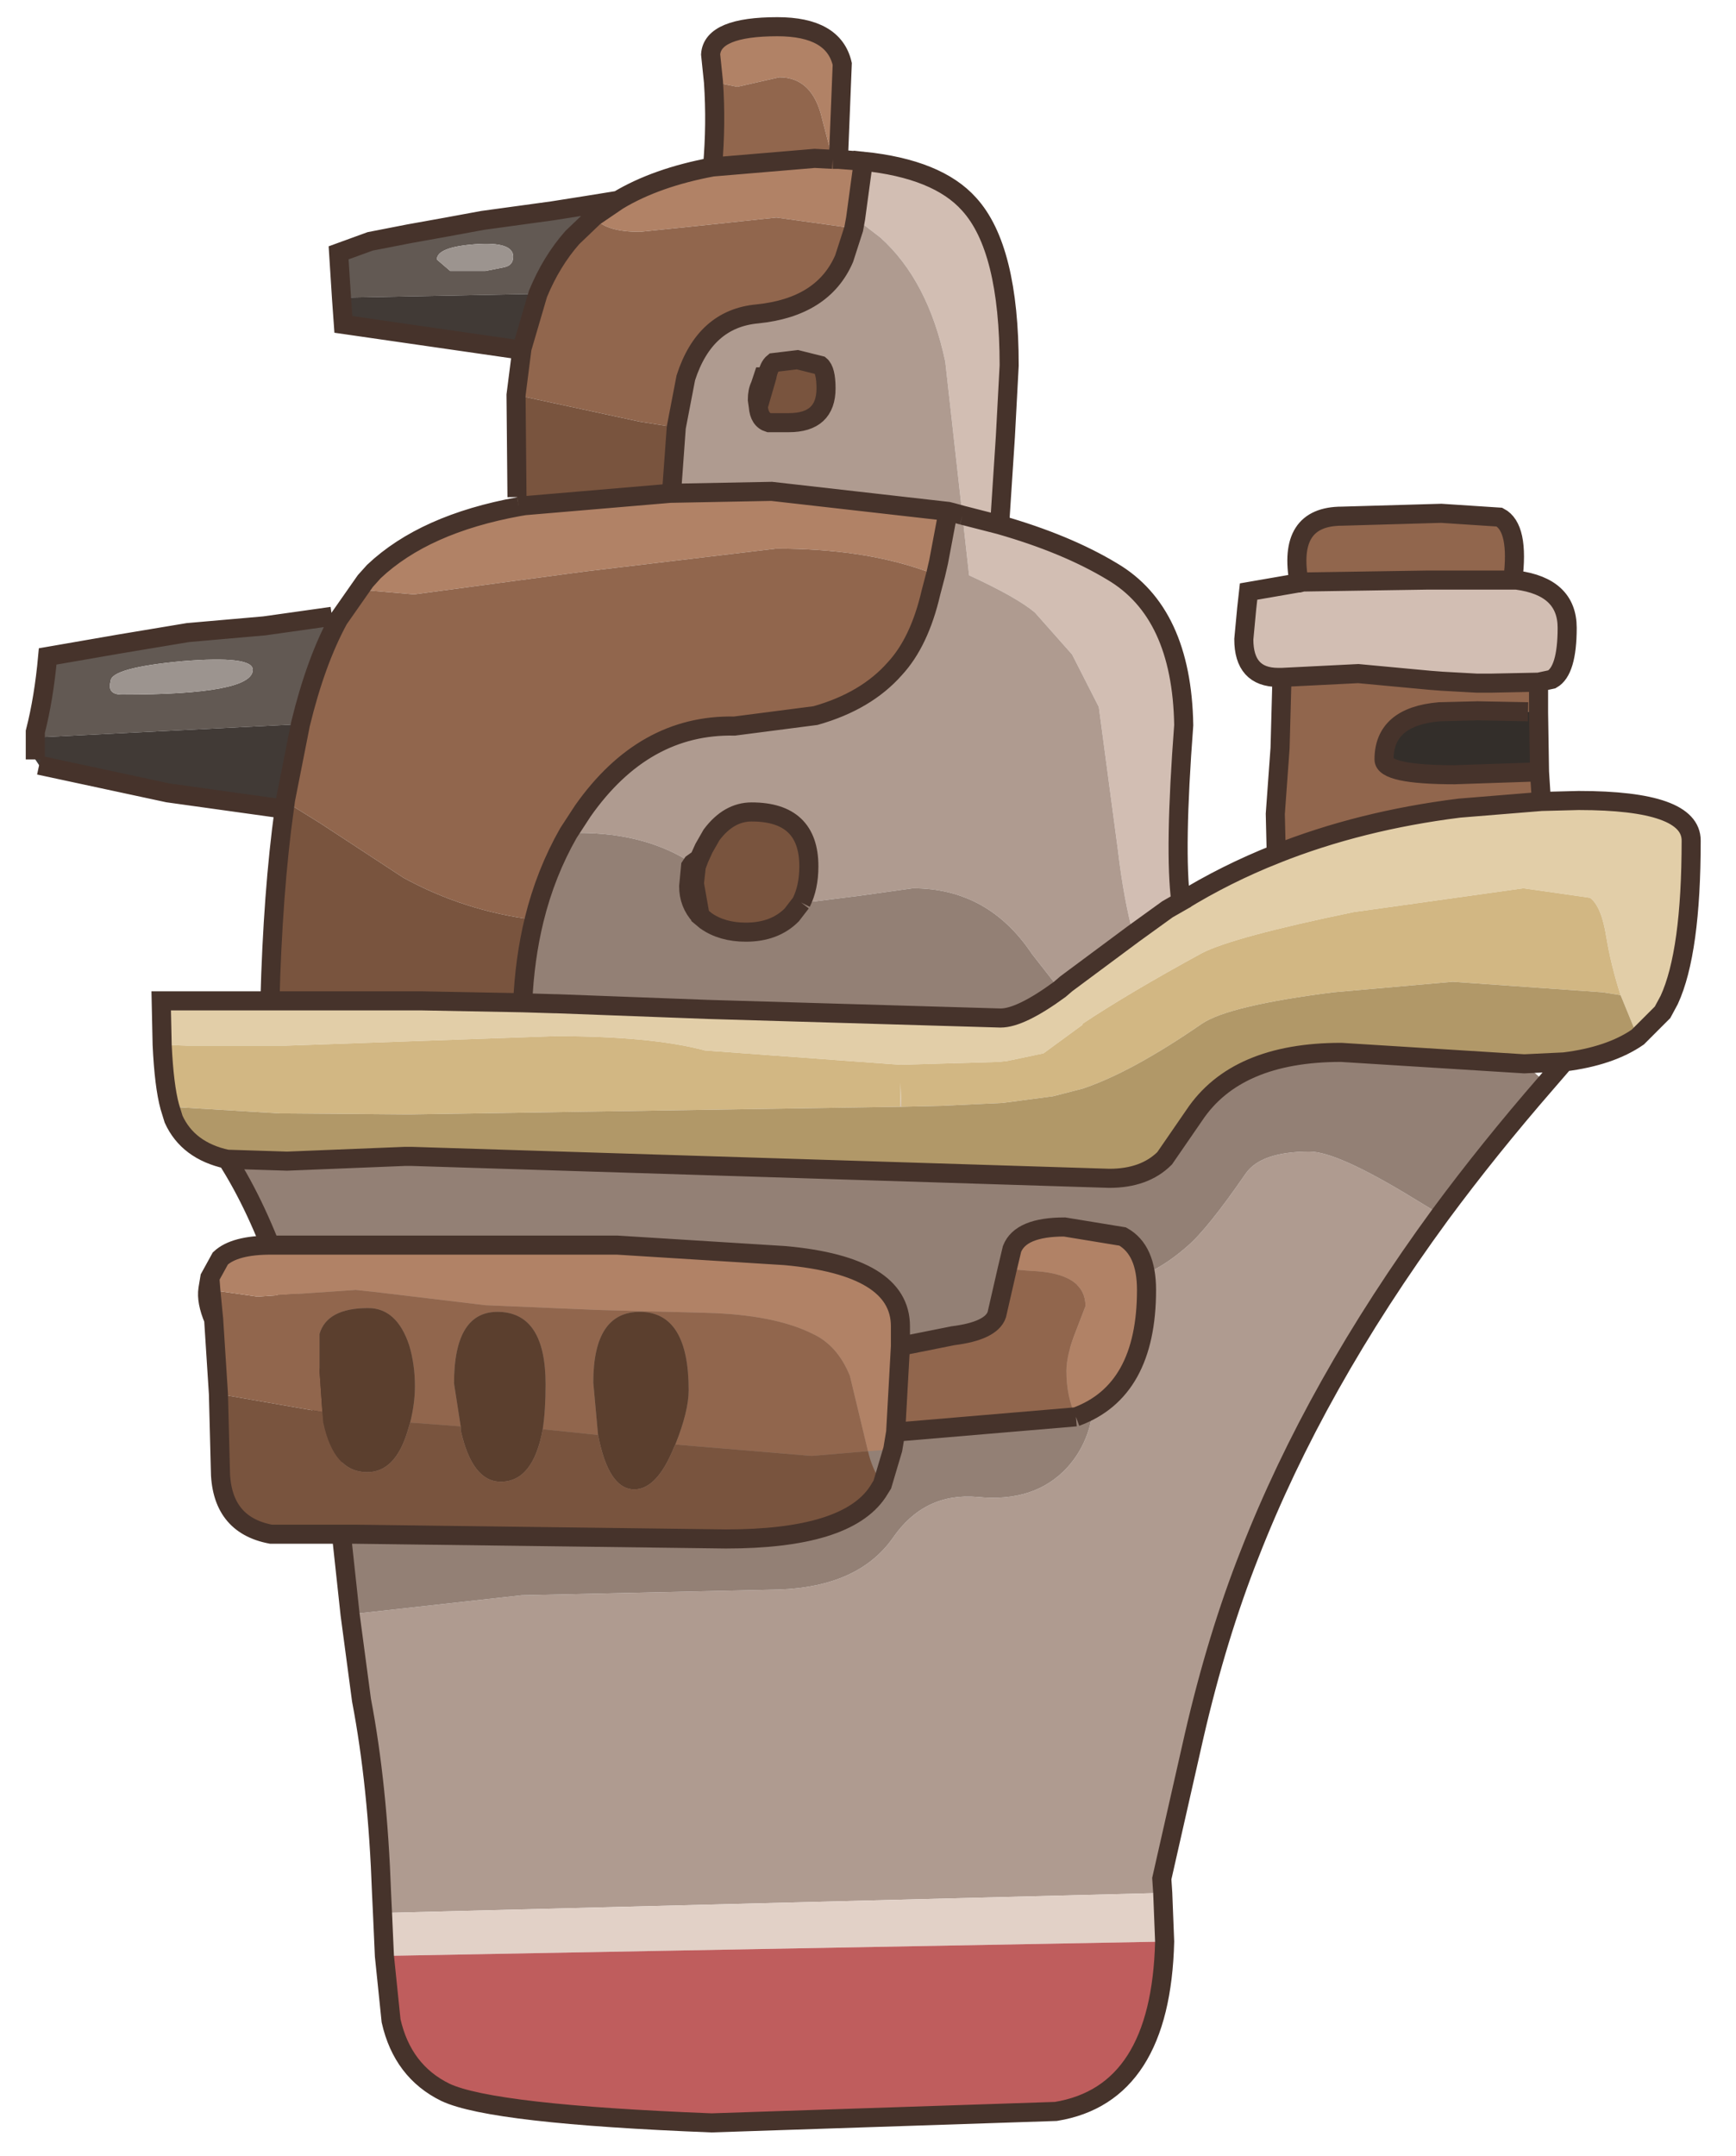 <?xml version="1.0" encoding="utf-8"?>
<svg version="1.1" id="Layer_1"
xmlns="http://www.w3.org/2000/svg"
xmlns:xlink="http://www.w3.org/1999/xlink"
xmlns:author="http://www.sothink.com"
width="91px" height="113px"
xml:space="preserve">
<g id="167" transform="matrix(1, 0, 0, 1, 38.8, 105.35)">
<path style="fill:#FF0000;fill-opacity:0" d="M-38.8,-105.35L51.45 -105.35L51.45 7.35L-38.8 7.35L-38.8 -105.35" />
<path style="fill:#B18266;fill-opacity:1" d="M-6.4,-94.85Q-4.4 -96.05 -1.45 -96.6L3.9 -97.05L4.85 -97L4.3 -99.1Q3.8 -101.3 2.05 -101.3L0.95 -101.05L-0.15 -100.8L-1.4 -101.05L-1.55 -102.5Q-1.45 -103.95 1.95 -103.95Q4.9 -103.95 5.35 -102L5.15 -97L6.45 -96.9L6.45 -96.85L6.05 -93.9L5.95 -93.35L5.85 -93.4L1.9 -93.95L-1.85 -93.55L-5.25 -93.2Q-6.95 -93.2 -7.55 -93.85L-7.65 -94L-6.4 -94.85M-11.3,-78.85L-3.65 -79.5L-3.6 -79.5L1.65 -79.6L10.9 -78.55L10.4 -75.9L10.25 -75.25L9.65 -75.45Q6.4 -76.6 1.9 -76.6L-8.15 -75.4L-17.1 -74.2L-19.4 -74.4L-19.65 -74.9L-19.2 -75.4Q-16.55 -77.9 -11.6 -78.8L-11.3 -78.85" />
<path style="fill:#91664D;fill-opacity:1" d="M3.9,-97.05L-1.45 -96.6Q-1.25 -98.85 -1.4 -101.05L-0.15 -100.8L0.95 -101.05L2.05 -101.3Q3.8 -101.3 4.3 -99.1L4.85 -97L3.9 -97.05M37.7,-63Q32.5 -62.35 28.1 -60.6L28.05 -62.7L28.3 -66.15L28.4 -69.85L32.4 -70.05L36.15 -69.7L36.8 -69.65L38.6 -69.55L39.4 -69.55L41.85 -69.6L41.85 -68L41.3 -68.05L38.65 -68.1L36.65 -68.05Q33.75 -67.8 33.75 -65.55Q33.75 -64.75 37.45 -64.75L41.9 -64.9L42 -63.35L37.7 -63M-21.05,-72.9L-19.65 -74.9L-19.4 -74.4L-17.1 -74.2L-8.15 -75.4L1.9 -76.6Q6.4 -76.6 9.65 -75.45L10.25 -75.25L10 -74.3Q9.4 -71.7 8.1 -70.3Q6.6 -68.6 3.95 -67.85L-0.3 -67.3Q-5.05 -67.4 -8.25 -62.85L-9 -61.7Q-10.2 -59.6 -10.8 -57.15Q-14.45 -57.6 -17.65 -59.35L-22 -62.2L-23.85 -63.35L-23.05 -67.4Q-22.25 -70.7 -21.05 -72.9M-11.75,-84.65L-11.45 -87L-11.45 -87.05L-10.6 -89.95Q-9.9 -91.65 -8.8 -92.9L-7.65 -94L-7.55 -93.85Q-6.95 -93.2 -5.25 -93.2L-1.85 -93.55L1.9 -93.95L5.85 -93.4L5.95 -93.35L5.45 -91.8Q4.35 -89.25 0.9 -88.9Q-1.85 -88.65 -2.85 -85.55L-3.35 -82.95L-5.25 -83.25L-11.75 -84.65M40.5,-74.95L35.95 -74.95L29.5 -74.85L29.3 -74.8Q28.65 -78.3 31.55 -78.3L36.75 -78.45L39.8 -78.25Q40.85 -77.7 40.5 -74.95" />
<path style="fill:#D2BEB3;fill-opacity:1" d="M39.4,-69.55L38.6 -69.55L36.8 -69.65L36.15 -69.7L32.4 -70.05L28.4 -69.85L28.35 -69.85L28.2 -69.85Q26.4 -69.85 26.4 -71.85L26.55 -73.45L26.65 -74.35L29.25 -74.8L29.3 -74.8L29.5 -74.85L35.95 -74.95L40.5 -74.95L40.7 -74.95Q43.35 -74.6 43.35 -72.45Q43.35 -70.2 42.55 -69.75L41.85 -69.6L39.4 -69.55M19.5,-75.4Q23.15 -73.25 23.25 -67.35Q22.75 -60.75 23.1 -58.1L22.4 -57.7L20.6 -56.4Q20.1 -58.25 19.8 -60.8L18.8 -68.3L17.4 -71.05L15.45 -73.25Q14.5 -74.05 12 -75.2L11.65 -78.35L10.75 -86.4Q9.85 -90.65 7.35 -92.9L6.05 -93.9L6.45 -96.85L6.45 -96.9Q10.35 -96.5 12 -94.65Q14.1 -92.35 14.1 -86.2L13.9 -82.45L13.6 -77.85Q17.1 -76.85 19.5 -75.4M8.4,-48.6L8.45 -47.35L8.4 -47.35L8.4 -48.6" />
<path style="fill:#332E2A;fill-opacity:1" d="M37.45,-64.75Q33.75 -64.75 33.75 -65.55Q33.75 -67.8 36.65 -68.05L38.65 -68.1L41.3 -68.05L41.85 -68L41.9 -64.9L37.45 -64.75" />
<path style="fill:#E2CEA8;fill-opacity:1" d="M-16.7,-52.9L-11.4 -52.8L-9.75 -52.75L-9.65 -52.75L-1.65 -52.45L13.65 -52Q14.7 -52 16.75 -53.5L17.1 -53.8L20.6 -56.4L22.4 -57.7L23.1 -58.1Q25.45 -59.55 28.1 -60.6Q32.5 -62.35 37.7 -63L42 -63.35L43.95 -63.4Q49.85 -63.4 49.85 -61.3Q49.85 -55.45 48.7 -52.95L48.35 -52.3L47.05 -51L46.15 -53.2Q45.65 -54.75 45.4 -56.25Q45.15 -57.85 44.55 -58.3L41.05 -58.8L32.15 -57.55Q25.85 -56.25 24.2 -55.4Q20.35 -53.3 17.95 -51.7L17.95 -51.65L15.9 -50.15L14 -49.75L13.55 -49.7L8.4 -49.55L-1.85 -50.3Q-4.65 -51.05 -9.7 -51.05L-23.85 -50.55L-24.7 -50.55L-28.95 -50.55L-30.3 -50.6L-30.35 -52.9L-24.65 -52.9L-16.7 -52.9" />
<path style="fill:#D2B783;fill-opacity:1" d="M-29.9,-47.35Q-30.2 -48.45 -30.3 -50.6L-28.95 -50.55L-24.7 -50.55L-23.85 -50.55L-9.7 -51.05Q-4.65 -51.05 -1.85 -50.3L8.4 -49.55L13.55 -49.7L14 -49.75L15.9 -50.15L17.95 -51.65L17.95 -51.7Q20.35 -53.3 24.2 -55.4Q25.85 -56.25 32.15 -57.55L41.05 -58.8L44.55 -58.3Q45.15 -57.85 45.4 -56.25Q45.65 -54.75 46.15 -53.2L45.2 -53.35L37.35 -53.9L31.1 -53.35Q25.6 -52.65 24.2 -51.7Q20.5 -49.15 17.95 -48.3L16.4 -47.9L13.75 -47.55L10.55 -47.4L8.45 -47.35L8.4 -48.6L8.4 -47.35L-17.25 -46.95L-17.55 -46.95L-17.6 -46.95L-23.75 -47L-23.8 -47L-24.1 -47L-29.9 -47.35" />
<path style="fill:#B19868;fill-opacity:1" d="M-24.1,-47L-23.8 -47L-23.75 -47L-17.6 -46.95L-17.55 -46.95L-17.25 -46.95L8.4 -47.35L8.45 -47.35L10.55 -47.4L13.75 -47.55L16.4 -47.9L17.95 -48.3Q20.5 -49.15 24.2 -51.7Q25.6 -52.65 31.1 -53.35L37.35 -53.9L45.2 -53.35L46.15 -53.2L47.05 -51Q45.6 -50 43.2 -49.7L41.1 -49.6L31.5 -50.2Q26 -50.2 23.8 -46.9L22.25 -44.65Q21.2 -43.6 19.35 -43.6L-9.3 -44.5L-17.25 -44.75L-17.55 -44.75L-23.75 -44.5L-26.9 -44.6Q-28.95 -45.05 -29.7 -46.7L-29.9 -47.35L-24.1 -47" />
<path style="fill:#AF9B90;fill-opacity:1" d="M-18.75,-5.1L-18.8 -6.15Q-19 -11.8 -19.85 -16.25L-20.45 -20.75L-11.45 -21.75L2.05 -22.05Q6.2 -22.2 8 -24.75Q9.65 -27.15 12.45 -26.9Q15.45 -26.6 17.15 -28.45Q18.55 -30 18.55 -32.4Q18.55 -33.65 17.1 -34.95Q15.3 -36.7 14.9 -37.4L14.6 -37.9L15.15 -37.9L19.8 -38.1Q21.7 -38.5 23.45 -40.05Q24.5 -40.95 26.5 -43.85Q27.3 -45 29.85 -45Q31.3 -45 35.3 -42.55L36.7 -41.7Q30.15 -32.75 26.7 -23.9Q25 -19.6 23.8 -14.4L22.1 -6.9L22.15 -6.15L-18.75 -5.1M-2.5,-60.1Q-4.95 -61.7 -8.45 -61.7L-9 -61.7L-8.25 -62.85Q-5.05 -67.4 -0.3 -67.3L3.95 -67.85Q6.6 -68.6 8.1 -70.3Q9.4 -71.7 10 -74.3L10.25 -75.25L10.4 -75.9L10.9 -78.55L1.65 -79.6L-3.6 -79.5L-3.35 -82.95L-2.85 -85.55Q-1.85 -88.65 0.9 -88.9Q4.35 -89.25 5.45 -91.8L5.95 -93.35L6.05 -93.9L7.35 -92.9Q9.85 -90.65 10.75 -86.4L11.65 -78.35L12 -75.2Q14.5 -74.05 15.45 -73.25L17.4 -71.05L18.8 -68.3L19.8 -60.8Q20.1 -58.25 20.6 -56.4L17.1 -53.8L16.75 -53.5L15.3 -55.35Q13 -58.8 9.05 -58.8L6.2 -58.4L3.4 -58.05L3.2 -58.05Q3.6 -58.85 3.6 -59.95Q3.6 -62.8 0.6 -62.8Q-0.6 -62.8 -1.5 -61.6L-1.9 -60.9L-2.15 -60.35L-2.5 -60.1M1.2,-85.6L1.05 -85.15Q0.9 -84.85 0.9 -84.4L0.95 -84.05Q1 -83.35 1.5 -83.2L2.55 -83.2Q4.5 -83.2 4.5 -85Q4.5 -85.95 4.2 -86.2L3 -86.5L1.75 -86.35Q1.5 -86.15 1.4 -85.6L1.2 -85.6" />
<path style="fill:#79543E;fill-opacity:1" d="M-11.4,-52.8L-16.7 -52.9L-24.65 -52.9Q-24.5 -58.6 -23.9 -62.95L-23.85 -63.35L-22 -62.2L-17.65 -59.35Q-14.45 -57.6 -10.8 -57.15Q-11.3 -55.1 -11.4 -52.8M-5.25,-83.25L-3.35 -82.95L-3.6 -79.5L-3.65 -79.5L-11.3 -78.85L-11.6 -78.8L-11.7 -79.3L-11.75 -84.65L-5.25 -83.25M1.4,-85.6Q1.5 -86.15 1.75 -86.35L3 -86.5L4.2 -86.2Q4.5 -85.95 4.5 -85Q4.5 -83.2 2.55 -83.2L1.5 -83.2Q1 -83.35 0.95 -84.05L1.4 -85.6M2.7,-57.4Q1.8 -56.5 0.3 -56.5Q-0.95 -56.5 -1.8 -57.1L-2.1 -57.35L-2.4 -59.05L-2.3 -59.95L-2.15 -60.35L-1.9 -60.9L-1.5 -61.6Q-0.6 -62.8 0.6 -62.8Q3.6 -62.8 3.6 -59.95Q3.6 -58.85 3.2 -58.05L2.7 -57.4" />
<path style="fill:#938075;fill-opacity:1" d="M35.3,-42.55Q31.3 -45 29.85 -45Q27.3 -45 26.5 -43.85Q24.5 -40.95 23.45 -40.05Q21.7 -38.5 19.8 -38.1L15.15 -37.9L14.6 -37.9L14.9 -37.4Q15.3 -36.7 17.1 -34.95Q18.55 -33.65 18.55 -32.4Q18.55 -30 17.15 -28.45Q15.45 -26.6 12.45 -26.9Q9.65 -27.15 8 -24.75Q6.2 -22.2 2.05 -22.05L-11.45 -21.75L-20.45 -20.75L-20.85 -24.45Q-21.4 -29.65 -21.95 -31.6L-24 -38.4L-24.05 -38.5Q-25.3 -42.1 -26.9 -44.6L-23.75 -44.5L-17.55 -44.75L-17.25 -44.75L-9.3 -44.5L19.35 -43.6Q21.2 -43.6 22.25 -44.65L23.8 -46.9Q26 -50.2 31.5 -50.2L41.1 -49.6L42.25 -48.6Q39.25 -45.15 36.7 -41.7L35.3 -42.55M-2.6,-59.95L-2.7 -58.9Q-2.7 -58 -2.1 -57.35L-1.8 -57.1Q-0.95 -56.5 0.3 -56.5Q1.8 -56.5 2.7 -57.4L3.2 -58.05L3.4 -58.05L6.2 -58.4L9.05 -58.8Q13 -58.8 15.3 -55.35L16.75 -53.5Q14.7 -52 13.65 -52L-1.65 -52.45L-9.65 -52.75L-9.75 -52.75L-11.4 -52.8Q-11.3 -55.1 -10.8 -57.15Q-10.2 -59.6 -9 -61.7L-8.45 -61.7Q-4.95 -61.7 -2.5 -60.1L-2.6 -59.95" />
<path style="fill:#E2D1C7;fill-opacity:1" d="M-18.65,-2.85L-18.75 -5.1L22.15 -6.15L22.25 -3.6L-18.65 -2.85" />
<path style="fill:#BF5D5D;fill-opacity:1" d="M22.25,-3.6Q22.05 4.4 16.55 5.3L-1.5 5.9Q-13 5.45 -15.45 4.3Q-17.7 3.2 -18.3 0.55L-18.65 -2.85L22.25 -3.6" />
<path style="fill:#625953;fill-opacity:1" d="M-23.05,-67.4L-36.95 -66.7L-36.95 -67Q-36.5 -68.75 -36.3 -70.95L-32.55 -71.6L-28.95 -72.2L-24.95 -72.55L-21.4 -73.05L-21.05 -72.9Q-22.25 -70.7 -23.05 -67.4M-20.9,-89.75L-21.05 -92.1L-19.4 -92.7L-17.35 -93.1L-15.4 -93.45L-13.5 -93.8L-9.85 -94.3L-7.95 -94.6L-6.4 -94.85L-7.65 -94L-8.8 -92.9Q-9.9 -91.65 -10.6 -89.95L-20.9 -89.75M-15.2,-91.15L-13.35 -91.15L-12.35 -91.35Q-11.9 -91.45 -11.9 -91.9Q-11.9 -92.7 -13.9 -92.55Q-15.9 -92.4 -15.9 -91.75L-15.2 -91.15M-29.25,-70.7Q-33 -70.35 -33 -69.65Q-33.2 -68.95 -32.4 -68.95Q-25.55 -68.95 -25.55 -70.25Q-25.55 -71 -29.25 -70.7" />
<path style="fill:#9C948F;fill-opacity:1" d="M-15.9,-91.75Q-15.9 -92.4 -13.9 -92.55Q-11.9 -92.7 -11.9 -91.9Q-11.9 -91.45 -12.35 -91.35L-13.35 -91.15L-15.2 -91.15L-15.9 -91.75M-25.55,-70.25Q-25.55 -68.95 -32.4 -68.95Q-33.2 -68.95 -33 -69.65Q-33 -70.35 -29.25 -70.7Q-25.55 -71 -25.55 -70.25" />
<path style="fill:#413A36;fill-opacity:1" d="M-23.9,-62.95L-30 -63.8L-36.75 -65.25L-36.95 -65.55L-36.95 -66.7L-23.05 -67.4L-23.85 -63.35L-23.9 -62.95M-10.6,-89.95L-11.45 -87.05L-11.45 -87L-16.3 -87.7L-20.8 -88.35L-20.9 -89.75L-10.6 -89.95" />
<path style="fill:none;stroke-width:1;stroke-linecap:butt;stroke-linejoin:miter;stroke-miterlimit:3;stroke:#46332B;stroke-opacity:1" d="M4.85,-97L5.15 -97L5.35 -102Q4.9 -103.95 1.95 -103.95Q-1.45 -103.95 -1.55 -102.5L-1.4 -101.05Q-1.25 -98.85 -1.45 -96.6L3.9 -97.05L4.85 -97M29.3,-74.8Q28.65 -78.3 31.55 -78.3L36.75 -78.45L39.8 -78.25Q40.85 -77.7 40.5 -74.95L40.7 -74.95Q43.35 -74.6 43.35 -72.45Q43.35 -70.2 42.55 -69.75L41.85 -69.6L41.85 -68L41.9 -64.9L42 -63.35L43.95 -63.4Q49.85 -63.4 49.85 -61.3Q49.85 -55.45 48.7 -52.95L48.35 -52.3L47.05 -51Q45.6 -50 43.2 -49.7L42.25 -48.6Q39.25 -45.15 36.7 -41.7Q30.15 -32.75 26.7 -23.9Q25 -19.6 23.8 -14.4L22.1 -6.9L22.15 -6.15L22.25 -3.6Q22.05 4.4 16.55 5.3L-1.5 5.9Q-13 5.45 -15.45 4.3Q-17.7 3.2 -18.3 0.55L-18.65 -2.85L-18.75 -5.1L-18.8 -6.15Q-19 -11.8 -19.85 -16.25L-20.45 -20.75L-20.85 -24.45Q-21.4 -29.65 -21.95 -31.6L-24 -38.4L-24.05 -38.5Q-25.3 -42.1 -26.9 -44.6Q-28.95 -45.05 -29.7 -46.7L-29.9 -47.35Q-30.2 -48.45 -30.3 -50.6L-30.35 -52.9L-24.65 -52.9Q-24.5 -58.6 -23.9 -62.95L-30 -63.8L-36.75 -65.25M-36.95,-65.55L-36.95 -66.7L-36.95 -67Q-36.5 -68.75 -36.3 -70.95L-32.55 -71.6L-28.95 -72.2L-24.95 -72.55L-21.4 -73.05M-23.9,-62.95L-23.85 -63.35L-23.05 -67.4Q-22.25 -70.7 -21.05 -72.9L-19.65 -74.9L-19.2 -75.4Q-16.55 -77.9 -11.6 -78.8M-11.7,-79.3L-11.75 -84.65L-11.45 -87L-16.3 -87.7L-20.8 -88.35L-20.9 -89.75L-21.05 -92.1L-19.4 -92.7L-17.35 -93.1L-15.4 -93.45L-13.5 -93.8L-9.85 -94.3L-7.95 -94.6L-6.4 -94.85Q-4.4 -96.05 -1.45 -96.6M41.3,-68.05L38.65 -68.1L36.65 -68.05Q33.75 -67.8 33.75 -65.55Q33.75 -64.75 37.45 -64.75L41.9 -64.9M-26.9,-44.6L-23.75 -44.5L-17.55 -44.75L-17.25 -44.75L-9.3 -44.5L19.35 -43.6Q21.2 -43.6 22.25 -44.65L23.8 -46.9Q26 -50.2 31.5 -50.2L41.1 -49.6L43.2 -49.7M40.5,-74.95L35.95 -74.95L29.5 -74.85L29.3 -74.8L29.25 -74.8L26.65 -74.35L26.55 -73.45L26.4 -71.85Q26.4 -69.85 28.2 -69.85L28.35 -69.85L28.4 -69.85L32.4 -70.05L36.15 -69.7L36.8 -69.65L38.6 -69.55L39.4 -69.55L41.85 -69.6M11.65,-78.35L13.6 -77.85L13.9 -82.45L14.1 -86.2Q14.1 -92.35 12 -94.65Q10.35 -96.5 6.45 -96.9L6.45 -96.85L6.05 -93.9L5.95 -93.35L5.45 -91.8Q4.35 -89.25 0.9 -88.9Q-1.85 -88.65 -2.85 -85.55L-3.35 -82.95L-3.6 -79.5L1.65 -79.6L10.9 -78.55L11.1 -78.5L11.65 -78.35M-10.8,-57.15Q-11.3 -55.1 -11.4 -52.8L-9.75 -52.75L-9.65 -52.75L-1.65 -52.45L13.65 -52Q14.7 -52 16.75 -53.5L17.1 -53.8L20.6 -56.4L22.4 -57.7L23.1 -58.1Q22.75 -60.75 23.25 -67.35Q23.15 -73.25 19.5 -75.4Q17.1 -76.85 13.6 -77.85M5.15,-97L6.45 -96.9M0.95,-84.05Q1 -83.35 1.5 -83.2L2.55 -83.2Q4.5 -83.2 4.5 -85Q4.5 -85.95 4.2 -86.2L3 -86.5L1.75 -86.35Q1.5 -86.15 1.4 -85.6L0.95 -84.05L0.9 -84.4Q0.9 -84.85 1.05 -85.15L1.2 -85.6L1.4 -85.6M-10.8,-57.15Q-10.2 -59.6 -9 -61.7L-8.25 -62.85Q-5.05 -67.4 -0.3 -67.3L3.95 -67.85Q6.6 -68.6 8.1 -70.3Q9.4 -71.7 10 -74.3L10.25 -75.25L10.4 -75.9L10.9 -78.55M3.2,-58.05Q3.6 -58.85 3.6 -59.95Q3.6 -62.8 0.6 -62.8Q-0.6 -62.8 -1.5 -61.6L-1.9 -60.9L-2.15 -60.35L-2.3 -59.95L-2.4 -59.05L-2.1 -57.35L-1.8 -57.1Q-0.95 -56.5 0.3 -56.5Q1.8 -56.5 2.7 -57.4L3.2 -58.05M23.1,-58.1Q25.45 -59.55 28.1 -60.6L28.05 -62.7L28.3 -66.15L28.4 -69.85M28.1,-60.6Q32.5 -62.35 37.7 -63L42 -63.35M-11.45,-87L-11.45 -87.05L-10.6 -89.95Q-9.9 -91.65 -8.8 -92.9L-7.65 -94L-6.4 -94.85M-3.6,-79.5L-3.65 -79.5L-11.3 -78.85L-11.6 -78.8M-2.1,-57.35Q-2.7 -58 -2.7 -58.9L-2.6 -59.95L-2.5 -60.1L-2.15 -60.35M-11.4,-52.8L-16.7 -52.9L-24.65 -52.9" />
<path style="fill:#91664D;fill-opacity:1" d="M8.15,-30.3L8.4 -34.8L11.15 -35.35Q13.15 -35.6 13.45 -36.45L14 -38.85L15.2 -38.75Q18.1 -38.65 18.1 -36.9L17.6 -35.6Q17.1 -34.35 17.1 -33.5Q17.1 -32.15 17.6 -31.1L8.15 -30.3M-27.75,-37.75L-25.3 -37.4L-20.15 -37.75L-19.2 -37.65L-13.35 -36.95L-7.45 -36.7L-1.75 -36.55Q1.8 -36.45 3.8 -35.45Q5.1 -34.85 5.75 -33.25L6.7 -29.3L3.75 -29.05L-3.4 -29.65Q-2.7 -31.4 -2.7 -32.5Q-2.7 -36.55 -5.2 -36.6Q-7.7 -36.65 -7.7 -32.9L-7.45 -30.15L-10.35 -30.45Q-10.2 -31.45 -10.2 -32.8Q-10.2 -36.5 -12.6 -36.6Q-15 -36.7 -15 -32.85L-14.65 -30.6L-17.3 -30.8Q-17.05 -31.8 -17.05 -32.7Q-17.05 -33.85 -17.35 -34.85Q-18 -36.8 -19.5 -36.8Q-21.65 -36.8 -22.05 -35.45L-22.05 -33.5L-21.9 -31.35L-27.35 -32.3L-27.6 -36.2L-27.75 -37.75" />
<path style="fill:#B18266;fill-opacity:1" d="M14.25,-39.9Q14.7 -41.05 17 -41.05L20.05 -40.55Q21.3 -39.85 21.3 -37.75Q21.3 -32.45 17.6 -31.1Q17.1 -32.15 17.1 -33.5Q17.1 -34.35 17.6 -35.6L18.1 -36.9Q18.1 -38.65 15.2 -38.75L14 -38.85L14.25 -39.9M6.7,-29.3L5.75 -33.25Q5.1 -34.85 3.8 -35.45Q1.8 -36.45 -1.75 -36.55L-7.45 -36.7L-13.35 -36.95L-19.2 -37.65L-20.15 -37.75L-25.3 -37.4L-27.75 -37.75L-27.8 -38.4L-27.25 -39.4Q-26.5 -40.1 -24.6 -40.1L-20.15 -40.1L-16.15 -40.1L-6.45 -40.1L2.35 -39.55Q8.4 -39 8.4 -35.85L8.4 -34.8L8.15 -30.3L8 -29.4L6.7 -29.3" />
<path style="fill:#5B3F2E;fill-opacity:1" d="M-12.55,-27.7Q-14.05 -27.7 -14.65 -30.4L-14.65 -30.6L-15 -32.85Q-15 -36.7 -12.6 -36.6Q-10.2 -36.5 -10.2 -32.8Q-10.2 -31.45 -10.35 -30.45Q-10.85 -27.7 -12.55 -27.7M-7.45,-30.15L-7.7 -32.9Q-7.7 -36.65 -5.2 -36.6Q-2.7 -36.55 -2.7 -32.5Q-2.7 -31.4 -3.4 -29.65L-3.45 -29.55Q-4.35 -27.3 -5.55 -27.3Q-6.9 -27.3 -7.45 -30.15M-21.9,-31.35L-22.05 -33.5L-22.05 -35.45Q-21.65 -36.8 -19.5 -36.8Q-18 -36.8 -17.35 -34.85Q-17.05 -33.85 -17.05 -32.7Q-17.05 -31.8 -17.3 -30.8L-17.45 -30.3Q-18.1 -28.2 -19.55 -28.2Q-21.3 -28.2 -21.85 -30.8L-21.9 -31.35" />
<path style="fill:#79543E;fill-opacity:1" d="M-21.9,-31.35L-21.85 -30.8Q-21.3 -28.2 -19.55 -28.2Q-18.1 -28.2 -17.45 -30.3L-17.3 -30.8L-14.65 -30.6L-14.65 -30.4Q-14.05 -27.7 -12.55 -27.7Q-10.85 -27.7 -10.35 -30.45L-7.45 -30.15Q-6.9 -27.3 -5.55 -27.3Q-4.35 -27.3 -3.45 -29.55L-3.4 -29.65L3.75 -29.05L6.7 -29.3Q6.9 -28.4 7.45 -27.55L7.2 -27.15Q5.55 -24.7 -0.75 -24.7L-20.2 -24.95L-24.6 -24.95Q-27.25 -25.45 -27.25 -28.4L-27.35 -32.3L-21.9 -31.35" />
<path style="fill:none;stroke-width:1;stroke-linecap:butt;stroke-linejoin:miter;stroke-miterlimit:3;stroke:#46332B;stroke-opacity:1" d="M17.6,-31.1Q21.3 -32.45 21.3 -37.75Q21.3 -39.85 20.05 -40.55L17 -41.05Q14.7 -41.05 14.25 -39.9L14 -38.85L13.45 -36.45Q13.15 -35.6 11.15 -35.35L8.4 -34.8L8.15 -30.3L17.6 -31.1M8.15,-30.3L8 -29.4L7.45 -27.55L7.2 -27.15Q5.55 -24.7 -0.75 -24.7L-20.2 -24.95L-24.6 -24.95Q-27.25 -25.45 -27.25 -28.4L-27.35 -32.3L-27.6 -36.2Q-28 -37.15 -27.9 -37.8L-27.8 -38.4L-27.25 -39.4Q-26.5 -40.1 -24.6 -40.1L-20.15 -40.1L-16.15 -40.1L-6.45 -40.1L2.35 -39.55Q8.4 -39 8.4 -35.85L8.4 -34.8M-27.8,-38.4L-27.75 -37.75L-27.6 -36.2" />
</g>
</svg>
